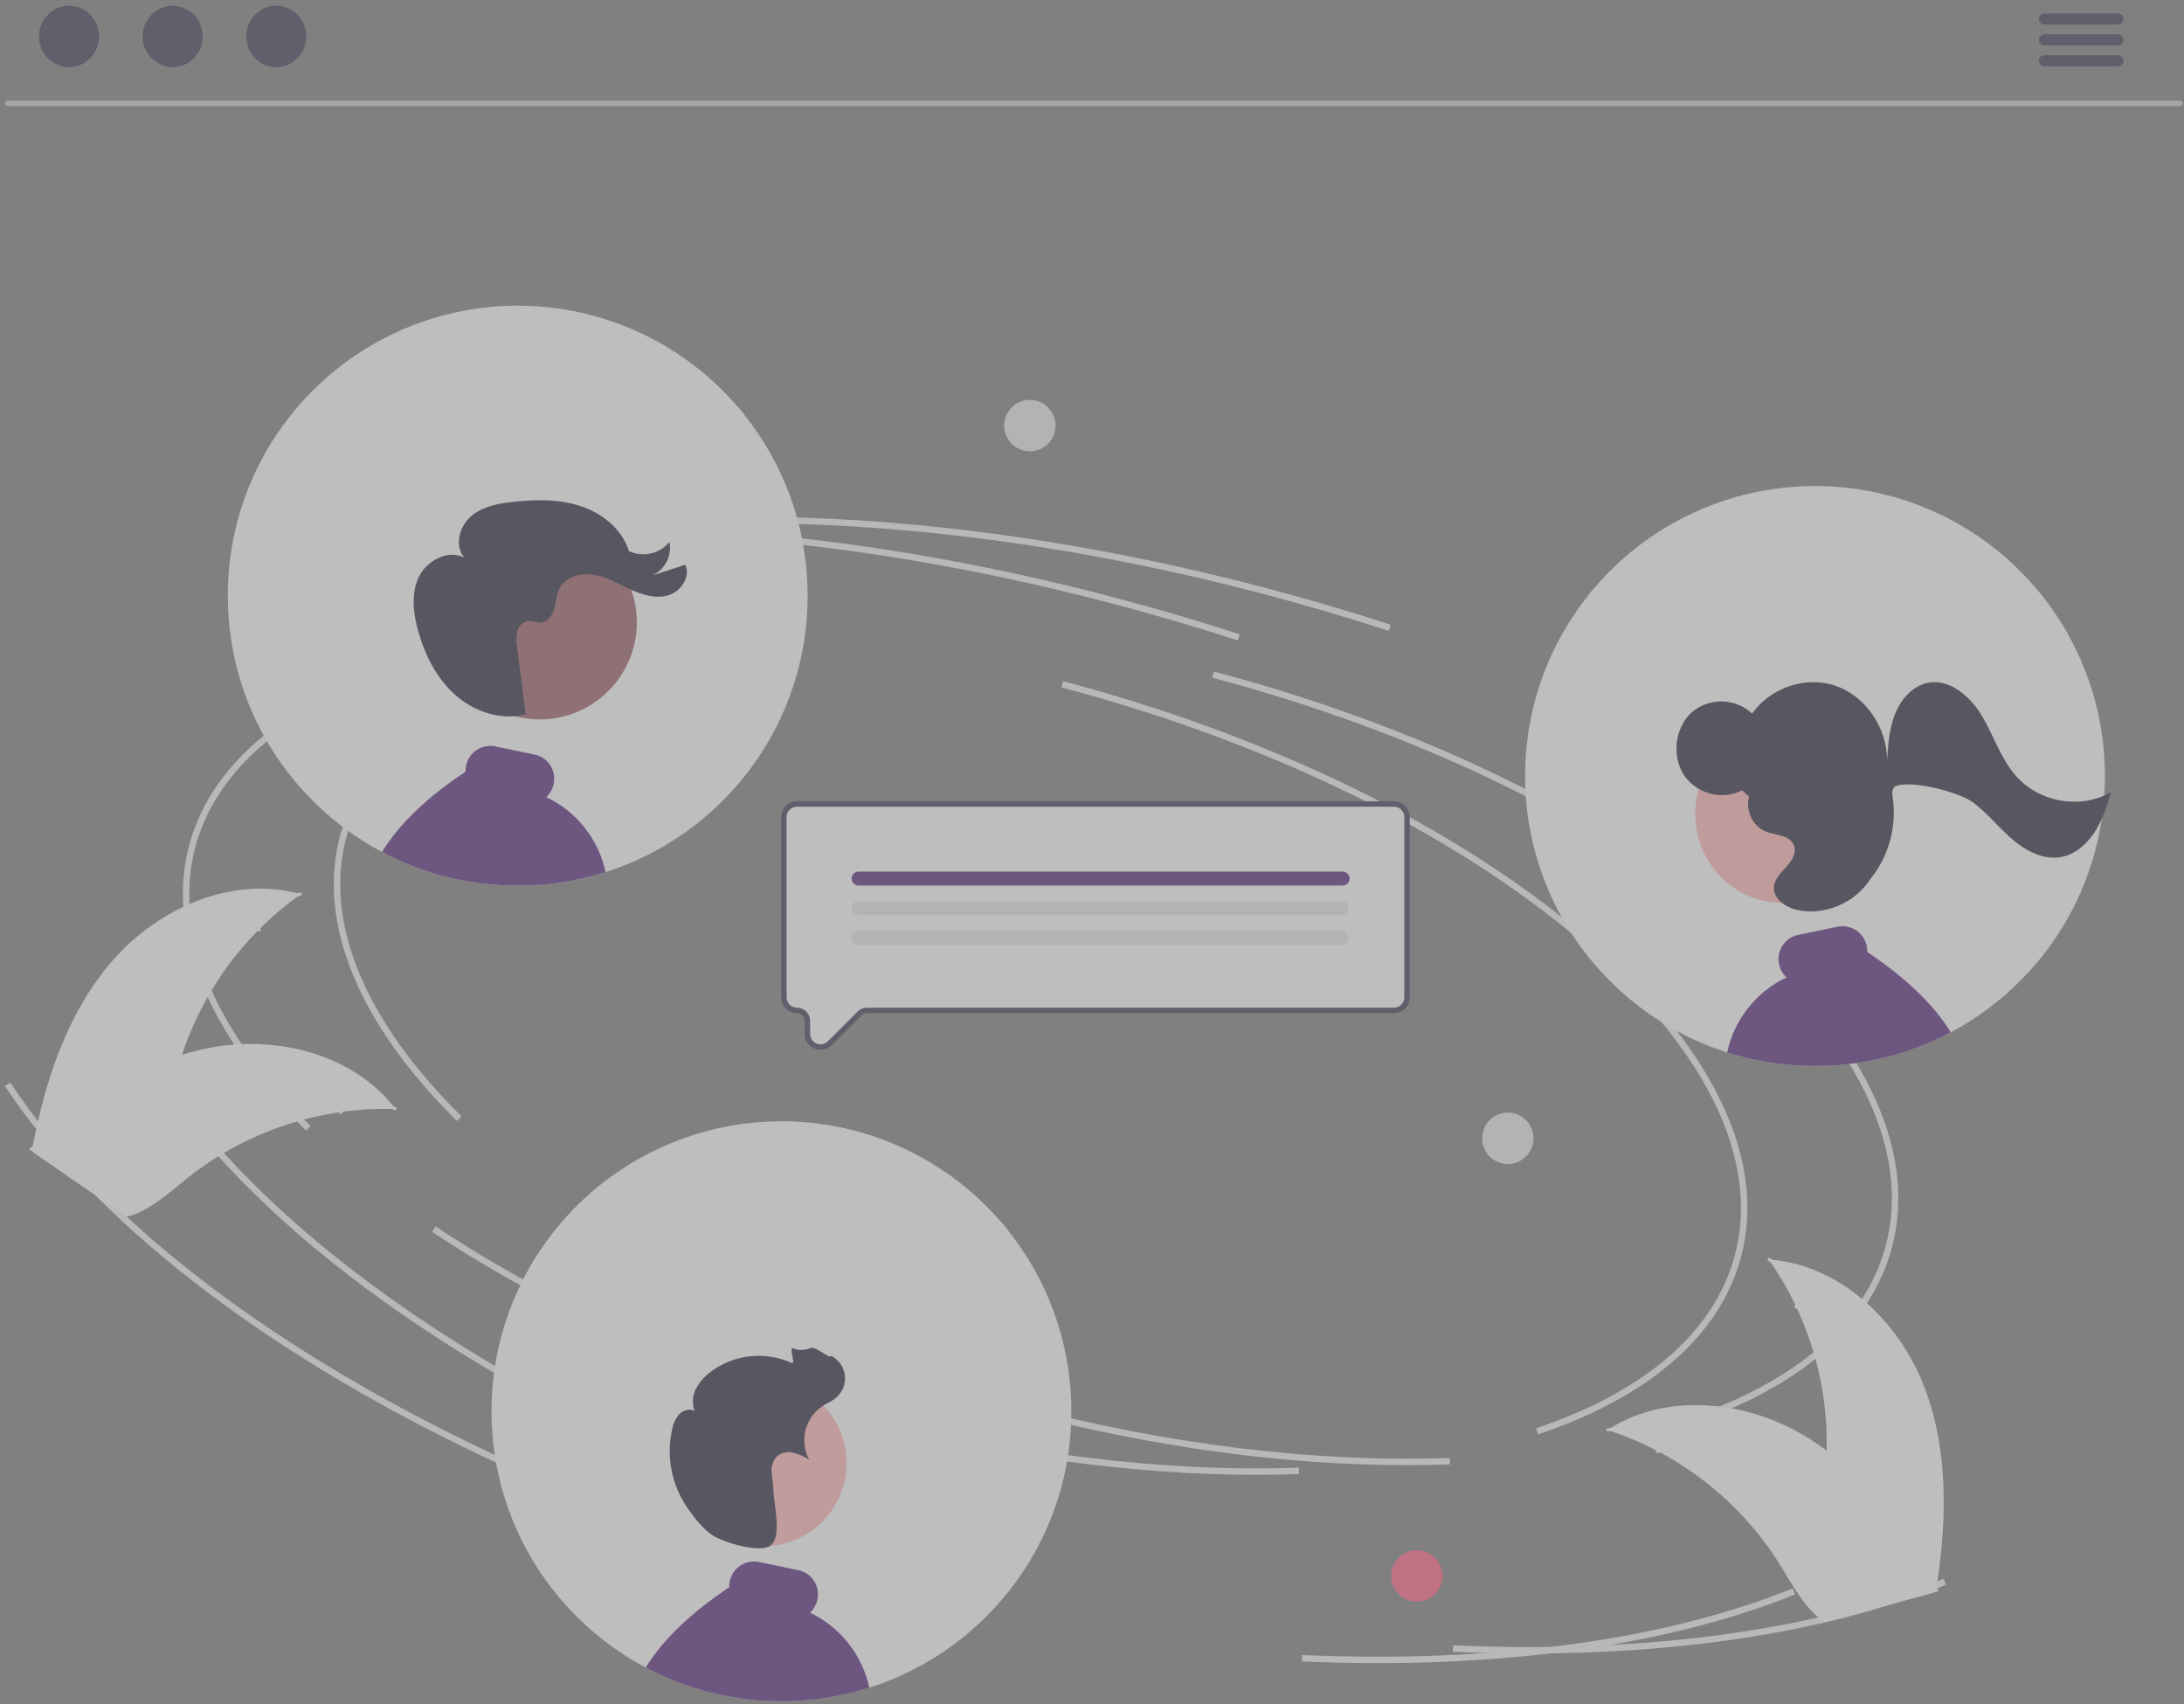 <svg width="250" height="195" viewBox="0 0 250 195" fill="none" xmlns="http://www.w3.org/2000/svg">
<rect x="0" y="0" width="250" height="195" fill="#808080" stroke="none"/>
<g opacity="0.5" clip-path="url(#clip0_582_1142)">
<path d="M52.318 128.281C41.046 117.185 36.286 105.609 38.913 95.686C42.284 82.951 57.261 74.147 80.003 71.529L80.087 72.26C57.661 74.841 42.913 83.448 39.623 95.874C37.067 105.531 41.758 116.854 52.834 127.757L52.318 128.281Z" fill="#F0F0F0"/>
<path d="M161.071 167.67C147.003 167.67 131.716 165.579 116.532 161.559C97.754 156.588 80.537 149.085 66.742 139.86L67.151 139.249C80.879 148.429 98.02 155.898 116.72 160.848C133.618 165.322 150.644 167.395 165.949 166.848L165.976 167.583C164.359 167.641 162.724 167.67 161.071 167.67Z" fill="#F0F0F0"/>
<path d="M193.343 163.047L193.108 162.351C205.69 158.097 213.559 151.244 215.865 142.533C218.797 131.459 212.428 118.609 197.932 106.349C183.361 94.026 162.351 83.802 138.77 77.559L138.958 76.849C162.642 83.119 183.755 93.396 198.406 105.787C213.131 118.241 219.584 131.358 216.576 142.721C214.204 151.682 206.17 158.71 193.343 163.047Z" fill="#F0F0F0"/>
<path d="M77.815 167.977C50.173 155.718 28.872 139.812 17.838 123.191L18.45 122.784C29.409 139.291 50.597 155.102 78.113 167.305L77.815 167.977Z" fill="#F0F0F0"/>
<path d="M175.002 189.216C172.151 189.216 169.251 189.152 166.303 189.025L166.334 188.29C188.338 189.243 207.753 186.61 222.483 180.674L222.758 181.356C209.909 186.533 193.531 189.216 175.002 189.216Z" fill="#F0F0F0"/>
<path d="M158.965 72.19C154.396 70.703 149.697 69.317 144.997 68.073C117.954 60.914 91.37 58.372 68.119 60.724L68.045 59.992C91.383 57.633 118.058 60.181 145.185 67.363C149.898 68.61 154.611 69.999 159.192 71.491L158.965 72.19Z" fill="#F0F0F0"/>
<path d="M35.042 129.385C23.771 118.289 19.01 106.713 21.637 96.789C25.009 84.055 39.985 75.25 62.728 72.633L62.812 73.363C40.386 75.944 25.638 84.551 22.348 96.977C19.791 106.635 24.483 117.958 35.558 128.861L35.042 129.385Z" fill="#F0F0F0"/>
<path d="M143.794 168.772C129.727 168.772 114.44 166.682 99.255 162.662C80.478 157.691 63.261 150.187 49.466 140.962L49.874 140.352C63.603 149.532 80.744 157.001 99.443 161.951C116.342 166.425 133.368 168.498 148.673 167.951L148.699 168.685C147.083 168.743 145.448 168.772 143.794 168.772Z" fill="#F0F0F0"/>
<path d="M176.067 164.149L175.832 163.453C188.413 159.199 196.282 152.347 198.589 143.636C201.52 132.562 195.151 119.711 180.655 107.451C166.085 95.129 145.074 84.905 121.493 78.662L121.681 77.951C145.366 84.221 166.478 94.499 181.13 106.89C195.855 119.343 202.308 132.46 199.299 143.824C196.927 152.784 188.893 159.813 176.067 164.149Z" fill="#F0F0F0"/>
<path d="M60.539 169.081C32.897 156.821 11.597 140.916 0.562 124.294L1.175 123.888C12.133 140.394 33.322 156.205 60.837 168.409L60.539 169.081Z" fill="#F0F0F0"/>
<path d="M157.727 190.319C154.876 190.319 151.976 190.256 149.027 190.128L149.059 189.394C171.063 190.347 190.478 187.713 205.208 181.777L205.482 182.459C192.633 187.637 176.256 190.319 157.727 190.319Z" fill="#F0F0F0"/>
<path d="M141.688 73.293C137.12 71.805 132.42 70.42 127.721 69.176C100.678 62.017 74.094 59.475 50.843 61.826L50.769 61.095C74.107 58.735 100.781 61.283 127.909 68.465C132.622 69.713 137.334 71.102 141.916 72.594L141.688 73.293Z" fill="#F0F0F0"/>
<path d="M13.092 109.695C18.375 103.772 26.802 100.162 34.439 102.323C27.393 107.309 22.339 114.626 20.169 122.979C19.344 126.204 18.762 129.877 16.08 131.848C14.412 133.075 12.201 133.368 10.149 133.089C8.096 132.809 6.156 132.011 4.242 131.22L3.727 131.265C5.208 123.468 7.81 115.618 13.092 109.695Z" fill="#FBFBFB"/>
<path d="M34.416 102.488C28.031 104.033 22.295 107.552 18.024 112.543C17.085 113.601 16.32 114.801 15.754 116.097C15.245 117.378 15.087 118.772 15.299 120.134C15.47 121.409 15.793 122.692 15.652 123.986C15.57 124.647 15.349 125.283 15.004 125.853C14.659 126.423 14.197 126.913 13.649 127.292C12.308 128.271 10.695 128.71 9.102 129.084C7.335 129.5 5.492 129.904 4.051 131.079C3.876 131.221 3.665 130.942 3.84 130.8C6.347 128.756 9.831 129.018 12.605 127.533C13.9 126.841 14.993 125.754 15.259 124.262C15.492 122.958 15.16 121.634 14.975 120.345C14.749 119.019 14.852 117.658 15.274 116.381C15.771 115.06 16.489 113.833 17.398 112.753C19.405 110.288 21.788 108.155 24.458 106.43C27.495 104.445 30.848 102.994 34.374 102.14C34.592 102.087 34.632 102.435 34.416 102.488Z" fill="#FBFBFB"/>
<path d="M19.305 110.854C18.565 110.024 18.144 108.957 18.117 107.846C18.091 106.734 18.461 105.648 19.16 104.784C19.303 104.609 19.581 104.822 19.438 104.997C18.785 105.801 18.441 106.812 18.468 107.847C18.494 108.882 18.89 109.874 19.584 110.643C19.735 110.811 19.455 111.02 19.305 110.854Z" fill="#FBFBFB"/>
<path d="M15.126 119.5C17.395 119.651 19.637 118.941 21.405 117.512C21.581 117.37 21.791 117.649 21.616 117.791C19.773 119.274 17.438 120.008 15.078 119.846C14.853 119.831 14.902 119.485 15.126 119.5Z" fill="#FBFBFB"/>
<path d="M27.573 104.903C27.792 105.284 28.103 105.604 28.477 105.836C28.851 106.067 29.276 106.202 29.715 106.228C29.94 106.241 29.89 106.587 29.667 106.574C29.182 106.543 28.712 106.394 28.299 106.139C27.885 105.885 27.54 105.533 27.294 105.114C27.267 105.076 27.256 105.03 27.262 104.985C27.269 104.939 27.292 104.898 27.328 104.869C27.365 104.841 27.412 104.829 27.457 104.836C27.503 104.842 27.545 104.866 27.573 104.903Z" fill="#FBFBFB"/>
<path d="M45.279 126.911C45.138 126.907 44.997 126.903 44.855 126.901C42.962 126.858 41.069 126.968 39.194 127.232C39.049 127.25 38.902 127.27 38.757 127.292C34.247 127.975 29.903 129.488 25.945 131.756C24.371 132.66 22.868 133.683 21.449 134.815C19.49 136.378 17.49 138.23 15.196 139.031C14.957 139.117 14.714 139.189 14.467 139.245L3.821 131.89C3.805 131.861 3.787 131.834 3.771 131.805L3.333 131.531C3.402 131.467 3.475 131.403 3.544 131.34C3.584 131.303 3.626 131.267 3.666 131.23C3.694 131.206 3.721 131.182 3.745 131.159C3.754 131.151 3.763 131.143 3.77 131.137C3.794 131.114 3.818 131.094 3.839 131.073C4.247 130.713 4.657 130.354 5.071 129.997C5.073 129.995 5.073 129.995 5.077 129.994C8.236 127.286 11.649 124.818 15.328 122.946C15.439 122.89 15.551 122.831 15.667 122.778C17.33 121.944 19.059 121.247 20.835 120.694C21.809 120.395 22.797 120.145 23.797 119.945C26.379 119.434 29.026 119.333 31.64 119.644C36.851 120.266 41.805 122.548 45.035 126.599C45.118 126.703 45.198 126.805 45.279 126.911Z" fill="#FBFBFB"/>
<path d="M45.162 127.03C39.133 124.42 32.435 123.776 26.02 125.19C24.633 125.469 23.3 125.966 22.068 126.661C20.89 127.377 19.925 128.395 19.273 129.61C18.643 130.731 18.128 131.95 17.237 132.898C16.773 133.376 16.214 133.751 15.595 133.998C14.976 134.245 14.312 134.359 13.647 134.331C11.986 134.306 10.434 133.685 8.938 133.025C7.276 132.293 5.561 131.506 3.703 131.576C3.478 131.585 3.478 131.235 3.703 131.227C6.935 131.104 9.559 133.412 12.668 133.896C14.119 134.122 15.646 133.913 16.757 132.882C17.728 131.98 18.26 130.724 18.888 129.583C19.506 128.389 20.407 127.364 21.513 126.598C22.705 125.842 24.018 125.295 25.394 124.98C28.48 124.221 31.667 123.952 34.837 124.183C38.457 124.426 42.008 125.287 45.338 126.727C45.544 126.817 45.366 127.118 45.162 127.03Z" fill="#FBFBFB"/>
<path d="M28.06 124.612C27.969 123.504 28.275 122.399 28.923 121.495C29.571 120.592 30.52 119.948 31.599 119.679C31.818 119.625 31.911 119.962 31.692 120.016C30.687 120.264 29.804 120.864 29.201 121.707C28.599 122.55 28.319 123.58 28.41 124.612C28.429 124.836 28.079 124.835 28.06 124.612Z" fill="#FBFBFB"/>
<path d="M19.518 129C21.239 130.486 23.456 131.27 25.729 131.193C25.954 131.186 25.954 131.535 25.729 131.543C23.364 131.618 21.058 130.798 19.271 129.248C19.101 129.1 19.349 128.853 19.518 129Z" fill="#FBFBFB"/>
<path d="M38.245 124.839C38.191 125.275 38.246 125.718 38.405 126.128C38.565 126.537 38.823 126.901 39.158 127.186C39.33 127.332 39.082 127.579 38.911 127.434C38.543 127.117 38.258 126.715 38.081 126.263C37.904 125.81 37.84 125.322 37.895 124.839C37.897 124.793 37.916 124.75 37.948 124.717C37.981 124.685 38.024 124.666 38.07 124.664C38.116 124.664 38.161 124.683 38.194 124.715C38.226 124.748 38.245 124.792 38.245 124.839Z" fill="#FBFBFB"/>
<path d="M220.089 158.248C217.104 150.895 210.381 144.662 202.462 144.131C207.422 151.194 209.723 159.785 208.959 168.381C208.652 171.696 207.966 175.35 209.829 178.109C210.988 179.825 212.972 180.844 214.999 181.271C217.025 181.697 219.121 181.598 221.19 181.496L221.66 181.711C222.886 173.87 223.073 165.602 220.089 158.248Z" fill="#FBFBFB"/>
<path d="M202.429 144.295C207.923 147.896 212.142 153.138 214.487 159.274C215.016 160.586 215.334 161.973 215.43 163.384C215.48 164.762 215.16 166.128 214.503 167.34C213.913 168.482 213.177 169.582 212.876 170.848C212.731 171.499 212.725 172.172 212.859 172.825C212.992 173.477 213.262 174.094 213.651 174.635C214.585 176.008 215.957 176.964 217.33 177.852C218.856 178.837 220.456 179.837 221.418 181.428C221.535 181.621 221.827 181.429 221.71 181.236C220.036 178.468 216.666 177.544 214.552 175.214C213.566 174.126 212.902 172.735 213.153 171.241C213.372 169.934 214.13 168.799 214.737 167.647C215.395 166.474 215.756 165.158 215.788 163.813C215.764 162.402 215.5 161.005 215.007 159.682C213.944 156.686 212.417 153.876 210.482 151.354C208.289 148.464 205.618 145.971 202.585 143.981C202.397 143.858 202.243 144.172 202.429 144.295Z" fill="#FBFBFB"/>
<path d="M213.849 157.253C214.825 156.719 215.58 155.857 215.979 154.818C216.377 153.78 216.394 152.634 216.026 151.584C215.95 151.372 215.617 151.479 215.693 151.691C216.037 152.668 216.022 153.736 215.649 154.702C215.276 155.668 214.569 156.469 213.657 156.96C213.459 157.067 213.652 157.359 213.849 157.253Z" fill="#FBFBFB"/>
<path d="M214.878 166.8C212.691 166.18 210.817 164.757 209.632 162.817C209.515 162.625 209.223 162.817 209.34 163.009C210.577 165.026 212.529 166.502 214.807 167.143C215.024 167.204 215.094 166.861 214.878 166.8Z" fill="#FBFBFB"/>
<path d="M208.062 148.868C207.727 149.153 207.327 149.351 206.897 149.443C206.467 149.535 206.021 149.519 205.599 149.396C205.383 149.332 205.313 149.675 205.528 149.738C205.995 149.872 206.487 149.889 206.963 149.788C207.438 149.688 207.881 149.472 208.254 149.161C208.291 149.134 208.317 149.094 208.327 149.049C208.336 149.004 208.328 148.958 208.304 148.918C208.278 148.88 208.238 148.853 208.193 148.844C208.148 148.834 208.101 148.843 208.062 148.868Z" fill="#FBFBFB"/>
<path d="M183.989 163.645C184.123 163.689 184.257 163.733 184.392 163.779C186.189 164.374 187.935 165.115 189.612 165.993C189.743 166.059 189.875 166.127 190.003 166.197C194.022 168.355 197.605 171.241 200.57 174.707C201.748 176.088 202.82 177.556 203.776 179.099C205.096 181.23 206.358 183.646 208.249 185.171C208.444 185.333 208.65 185.482 208.864 185.618L221.362 182.269C221.387 182.247 221.412 182.228 221.437 182.206L221.942 182.095C221.898 182.012 221.851 181.927 221.808 181.844C221.782 181.795 221.754 181.748 221.729 181.7C221.712 181.668 221.694 181.636 221.68 181.606C221.674 181.595 221.668 181.585 221.663 181.577C221.649 181.547 221.632 181.521 221.619 181.494C221.357 181.017 221.091 180.541 220.821 180.066C220.82 180.064 220.82 180.064 220.817 180.061C218.751 176.449 216.366 172.977 213.53 169.978C213.445 169.888 213.359 169.795 213.267 169.706C211.982 168.361 210.588 167.124 209.1 166.006C208.284 165.396 207.437 164.829 206.563 164.305C204.302 162.956 201.844 161.971 199.277 161.386C194.16 160.22 188.727 160.704 184.324 163.434C184.211 163.504 184.101 163.573 183.989 163.645Z" fill="#FBFBFB"/>
<path d="M184.061 163.796C190.616 163.364 197.14 165.009 202.707 168.497C203.919 169.226 205.008 170.142 205.935 171.211C206.804 172.281 207.37 173.564 207.576 174.928C207.792 176.195 207.868 177.516 208.389 178.708C208.664 179.315 209.065 179.856 209.565 180.297C210.065 180.737 210.652 181.067 211.288 181.265C212.86 181.799 214.531 181.736 216.162 181.618C217.974 181.487 219.853 181.322 221.579 182.013C221.788 182.096 221.906 181.767 221.697 181.683C218.694 180.482 215.447 181.773 212.356 181.184C210.914 180.91 209.545 180.199 208.846 178.855C208.235 177.679 208.156 176.317 207.947 175.032C207.767 173.699 207.262 172.431 206.479 171.338C205.609 170.226 204.557 169.269 203.367 168.51C200.715 166.757 197.804 165.433 194.741 164.585C191.25 163.597 187.616 163.214 183.996 163.452C183.772 163.467 183.838 163.811 184.061 163.796Z" fill="#FBFBFB"/>
<path d="M200.979 167.269C201.437 166.256 201.521 165.112 201.214 164.043C200.907 162.974 200.23 162.049 199.304 161.433C199.116 161.309 198.914 161.595 199.103 161.719C199.966 162.291 200.596 163.153 200.88 164.149C201.164 165.145 201.082 166.21 200.65 167.151C200.556 167.356 200.886 167.473 200.979 167.269Z" fill="#FBFBFB"/>
<path d="M207.549 174.272C205.429 175.093 203.077 175.085 200.962 174.25C200.753 174.167 200.635 174.496 200.844 174.579C203.046 175.444 205.494 175.448 207.698 174.588C207.908 174.506 207.758 174.19 207.549 174.272Z" fill="#FBFBFB"/>
<path d="M191.311 164.058C191.215 164.487 191.014 164.886 190.727 165.218C190.439 165.55 190.073 165.806 189.662 165.962C189.451 166.042 189.602 166.357 189.812 166.278C190.265 166.104 190.669 165.821 190.987 165.455C191.306 165.088 191.53 164.649 191.64 164.176C191.654 164.132 191.651 164.085 191.632 164.043C191.612 164.002 191.577 163.969 191.534 163.952C191.491 163.937 191.443 163.939 191.401 163.959C191.359 163.979 191.327 164.015 191.311 164.058Z" fill="#FBFBFB"/>
<path d="M162.185 183.289C163.809 183.289 165.125 181.973 165.125 180.349C165.125 178.725 163.809 177.408 162.185 177.408C160.561 177.408 159.244 178.725 159.244 180.349C159.244 181.973 160.561 183.289 162.185 183.289Z" fill="#FD6584"/>
<path d="M172.599 133.206C174.223 133.206 175.539 131.89 175.539 130.266C175.539 128.642 174.223 127.325 172.599 127.325C170.975 127.325 169.658 128.642 169.658 130.266C169.658 131.89 170.975 133.206 172.599 133.206Z" fill="#E6E6E6"/>
<path d="M117.883 51.642C119.507 51.642 120.823 50.325 120.823 48.701C120.823 47.077 119.507 45.761 117.883 45.761C116.259 45.761 114.942 47.077 114.942 48.701C114.942 50.325 116.259 51.642 117.883 51.642Z" fill="#E6E6E6"/>
<path d="M56.263 161.5C56.263 162.249 56.287 162.997 56.34 163.74C56.395 164.627 56.491 165.508 56.62 166.383C57.055 169.328 57.886 172.202 59.09 174.925C59.152 175.06 59.214 175.196 59.275 175.331L59.368 175.534C59.398 175.602 59.432 175.67 59.463 175.735C59.506 175.824 59.546 175.91 59.59 175.996C59.642 176.104 59.694 176.212 59.75 176.32C59.756 176.332 59.762 176.348 59.771 176.363C59.818 176.455 59.861 176.545 59.91 176.637C59.919 176.657 59.929 176.677 59.941 176.696C59.993 176.8 60.048 176.908 60.104 177.013C60.166 177.124 60.224 177.238 60.286 177.349C60.434 177.623 60.588 177.894 60.745 178.165C60.791 178.245 60.837 178.325 60.886 178.405C60.929 178.479 60.973 178.553 61.019 178.627C61.05 178.676 61.08 178.729 61.111 178.778C61.16 178.861 61.21 178.941 61.262 179.024C61.376 179.206 61.493 179.388 61.607 179.57H61.61C61.663 179.653 61.718 179.736 61.773 179.816V179.819C61.937 180.066 62.106 180.312 62.276 180.555L62.277 180.556L62.278 180.556L62.279 180.557L62.279 180.558C62.414 180.756 62.556 180.947 62.694 181.138V181.141C62.787 181.261 62.876 181.384 62.969 181.504C63.043 181.603 63.12 181.704 63.197 181.803C63.212 181.825 63.23 181.843 63.246 181.865V181.868C63.267 181.895 63.289 181.92 63.311 181.948C63.637 182.367 63.974 182.776 64.321 183.177L64.376 183.242C64.395 183.263 64.416 183.285 64.435 183.309C64.466 183.343 64.493 183.377 64.524 183.411C64.552 183.445 64.583 183.479 64.614 183.513C66.423 185.55 68.474 187.36 70.722 188.9C71.021 189.107 71.326 189.307 71.631 189.501C71.708 189.55 71.785 189.599 71.862 189.646C71.883 189.661 71.908 189.676 71.93 189.692C71.973 189.716 72.013 189.741 72.056 189.769C72.096 189.793 72.136 189.818 72.179 189.843C72.342 189.944 72.509 190.043 72.675 190.142C72.715 190.166 72.758 190.191 72.801 190.215C72.841 190.237 72.884 190.262 72.927 190.286C72.927 190.289 72.927 190.289 72.931 190.289H72.934V190.293H72.937C73.143 190.413 73.353 190.53 73.565 190.644C73.679 190.705 73.796 190.77 73.913 190.828C74.178 190.973 74.446 191.112 74.714 191.244C74.81 191.291 74.908 191.337 75.004 191.386C75.084 191.423 75.164 191.463 75.244 191.5C75.269 191.512 75.29 191.522 75.312 191.534C75.379 191.565 75.444 191.595 75.512 191.626C75.586 191.66 75.66 191.694 75.731 191.728C75.814 191.765 75.894 191.802 75.977 191.836C76.285 191.974 76.596 192.107 76.907 192.233C78.022 192.69 79.162 193.085 80.32 193.416C80.373 193.431 80.428 193.447 80.484 193.462C80.98 193.601 81.479 193.727 81.981 193.841C82.859 194.044 83.745 194.211 84.639 194.34H84.645C84.753 194.356 84.858 194.371 84.966 194.386C84.975 194.386 84.984 194.389 84.996 194.389C84.996 194.392 84.996 194.392 84.999 194.389C85.117 194.405 85.237 194.42 85.354 194.436C85.362 194.438 85.37 194.439 85.378 194.439C85.489 194.454 85.603 194.466 85.714 194.479C85.834 194.491 85.954 194.503 86.075 194.516C86.167 194.525 86.259 194.534 86.352 194.543C86.36 194.546 86.368 194.547 86.376 194.546C86.46 194.553 86.543 194.562 86.626 194.568H86.638C86.709 194.574 86.783 194.58 86.854 194.587C87.713 194.654 88.576 194.685 89.451 194.685C90.396 194.685 91.336 194.648 92.263 194.568H92.272C92.472 194.55 92.67 194.531 92.867 194.513C92.919 194.506 92.969 194.503 93.021 194.497C93.03 194.497 93.042 194.494 93.052 194.494C93.067 194.491 93.082 194.491 93.101 194.488C93.109 194.488 93.118 194.487 93.126 194.485C93.193 194.479 93.261 194.469 93.332 194.463L93.563 194.436C93.64 194.426 93.717 194.414 93.794 194.405C93.812 194.402 93.828 194.402 93.846 194.399C93.902 194.392 93.957 194.383 94.013 194.374C94.04 194.371 94.068 194.368 94.093 194.365C94.148 194.356 94.201 194.349 94.256 194.34H94.259C95.95 194.097 97.618 193.721 99.249 193.216C99.336 193.188 99.422 193.163 99.508 193.136C99.511 193.136 99.514 193.133 99.517 193.133C99.542 193.123 99.57 193.117 99.594 193.108C99.825 193.034 100.053 192.957 100.281 192.877C100.595 192.772 100.907 192.658 101.218 192.541C101.301 192.507 101.384 192.476 101.467 192.443C101.637 192.378 101.803 192.31 101.969 192.242C102.253 192.128 102.536 192.008 102.816 191.885C103.078 191.768 103.337 191.651 103.596 191.528C103.602 191.525 103.611 191.525 103.617 191.518C103.676 191.491 103.734 191.463 103.79 191.435H103.793C105.211 190.755 106.58 189.973 107.887 189.097C108.306 188.817 108.718 188.527 109.125 188.229C109.452 187.985 109.772 187.739 110.092 187.486C111.673 186.229 113.136 184.831 114.463 183.309V183.306C114.559 183.201 114.648 183.094 114.741 182.986C114.756 182.97 114.768 182.955 114.781 182.943C114.839 182.872 114.895 182.804 114.953 182.736V182.733C115.03 182.644 115.107 182.552 115.181 182.459C115.2 182.438 115.215 182.419 115.23 182.401V182.398C115.292 182.324 115.35 182.25 115.412 182.173C115.443 182.136 115.471 182.099 115.501 182.062V182.059C115.683 181.831 115.859 181.603 116.034 181.369C116.081 181.307 116.127 181.242 116.176 181.178C116.398 180.879 116.613 180.574 116.823 180.269V180.266C116.903 180.152 116.98 180.035 117.06 179.921C117.137 179.804 117.214 179.687 117.291 179.57C117.368 179.447 117.448 179.326 117.525 179.203L117.534 179.185C117.611 179.068 117.688 178.944 117.762 178.824C117.821 178.726 117.879 178.63 117.938 178.535C117.975 178.47 118.015 178.405 118.052 178.338C118.066 178.317 118.08 178.295 118.092 178.273C118.178 178.122 118.264 177.971 118.351 177.82C118.452 177.645 118.551 177.466 118.65 177.287C118.687 177.213 118.727 177.139 118.767 177.065C118.782 177.041 118.794 177.016 118.807 176.991C118.853 176.905 118.899 176.816 118.942 176.727C118.988 176.64 119.035 176.551 119.081 176.462C119.124 176.375 119.17 176.286 119.213 176.197C119.247 176.129 119.278 176.061 119.312 175.993C119.314 175.988 119.317 175.983 119.321 175.978C119.336 175.944 119.352 175.913 119.364 175.883C119.368 175.878 119.371 175.873 119.373 175.867C119.407 175.799 119.438 175.729 119.472 175.661C119.515 175.571 119.555 175.479 119.598 175.39C119.626 175.328 119.657 175.263 119.685 175.199C119.725 175.109 119.768 175.02 119.805 174.928C119.848 174.835 119.888 174.743 119.928 174.647C119.939 174.624 119.95 174.601 119.959 174.576C119.98 174.533 119.996 174.49 120.014 174.447C120.063 174.333 120.113 174.216 120.159 174.102C120.214 173.973 120.267 173.84 120.316 173.711C120.365 173.591 120.412 173.468 120.458 173.344L120.476 173.301C121.194 171.411 121.738 169.459 122.103 167.47V167.467C122.308 166.331 122.455 165.186 122.543 164.035C122.546 163.971 122.552 163.909 122.555 163.848C122.611 163.068 122.636 162.286 122.636 161.5C122.636 161.152 122.629 160.807 122.62 160.462C122.405 153.247 119.832 146.301 115.295 140.686C115.196 140.563 115.098 140.44 114.996 140.317C114.895 140.193 114.79 140.073 114.688 139.953C111.311 135.999 107.053 132.893 102.255 130.886C97.458 128.879 92.256 128.028 87.069 128.401C81.883 128.773 76.856 130.359 72.395 133.031C67.933 135.703 64.162 139.385 61.385 143.782C61.234 144.022 61.084 144.266 60.939 144.509C60.791 144.755 60.649 145.002 60.508 145.251C57.717 150.212 56.255 155.809 56.263 161.5Z" fill="#FBFBFB"/>
<path d="M88.132 139.793C93.589 141.193 99.182 142 104.812 142.2C105.663 142.247 106.517 142.241 107.368 142.183C109.237 142.026 110.838 141.438 112.622 141.117C113.479 140.963 114.434 140.85 115.297 140.684C115.098 140.437 114.895 140.192 114.688 139.951C112.827 140.108 110.937 140.623 109.053 140.862C105.851 141.269 102.264 140.815 99.837 139.694C98.659 139.151 97.757 138.472 96.583 137.926C96.424 137.844 96.251 137.791 96.073 137.769C95.734 137.759 95.4 137.846 95.109 138.019C93.141 139.013 90.282 139.821 87.629 139.377C87.431 139.531 87.807 139.708 88.132 139.793Z" fill="#FBFBFB"/>
<path d="M76.391 143.29C76.367 143.286 76.343 143.282 76.318 143.278C76.42 143.215 76.516 143.143 76.605 143.062L76.391 143.29Z" fill="#FBFBFB"/>
<path d="M60.509 145.252C61.617 145.341 62.731 145.406 63.85 145.45C64.702 145.496 65.555 145.49 66.406 145.432C68.275 145.274 69.877 144.688 71.66 144.366C73.295 144.073 75.281 143.931 76.319 143.279C73.636 142.815 70.858 143.76 68.092 144.112C65.855 144.387 63.587 144.275 61.388 143.781C61.081 144.262 60.788 144.753 60.509 145.252Z" fill="#FBFBFB"/>
<path d="M73.914 190.828C74.179 190.973 74.447 191.112 74.715 191.244C74.811 191.29 74.909 191.336 75.004 191.386C75.085 191.423 75.165 191.463 75.245 191.5C75.269 191.512 75.291 191.521 75.313 191.534C75.38 191.564 75.445 191.595 75.513 191.626C75.587 191.66 75.661 191.694 75.731 191.728C75.815 191.765 75.895 191.802 75.978 191.835C76.286 191.974 76.597 192.107 76.908 192.233C78.023 192.69 79.163 193.085 80.321 193.416C80.374 193.431 80.429 193.447 80.484 193.462C80.981 193.601 81.48 193.727 81.982 193.841C82.859 194.044 83.746 194.21 84.64 194.34H84.646C84.754 194.355 84.859 194.371 84.966 194.386C84.976 194.386 84.985 194.389 84.997 194.389C84.997 194.392 84.997 194.392 85 194.389C85.117 194.405 85.237 194.42 85.355 194.435C85.363 194.438 85.371 194.439 85.379 194.438C85.49 194.454 85.604 194.466 85.715 194.478C85.835 194.491 85.955 194.503 86.075 194.515C86.168 194.525 86.26 194.534 86.353 194.543C86.361 194.546 86.369 194.547 86.377 194.546C86.46 194.552 86.544 194.562 86.627 194.568H86.639C86.71 194.574 86.784 194.58 86.855 194.586C87.714 194.654 88.577 194.685 89.451 194.685C90.397 194.685 91.337 194.648 92.264 194.568H92.273C92.473 194.549 92.671 194.531 92.868 194.512C92.92 194.506 92.969 194.503 93.022 194.497C93.031 194.497 93.043 194.494 93.052 194.494C93.068 194.491 93.083 194.491 93.102 194.488C93.11 194.488 93.118 194.487 93.126 194.485C93.194 194.478 93.262 194.469 93.333 194.463L93.564 194.435C93.641 194.426 93.718 194.414 93.795 194.405C93.813 194.401 93.829 194.401 93.847 194.398C93.903 194.392 93.958 194.383 94.013 194.374C94.041 194.371 94.069 194.368 94.094 194.364C94.149 194.355 94.201 194.349 94.257 194.34H94.26C95.95 194.096 97.619 193.721 99.25 193.216C99.336 193.188 99.423 193.163 99.509 193.135C99.111 191.281 98.292 189.542 97.116 188.054C95.939 186.566 94.436 185.368 92.723 184.553C93.147 184.15 93.439 183.628 93.564 183.056C93.644 182.688 93.65 182.307 93.582 181.936C93.515 181.565 93.374 181.211 93.169 180.894C92.77 180.28 92.143 179.85 91.426 179.699L86.861 178.744C86.126 178.601 85.364 178.753 84.741 179.169C84.118 179.584 83.684 180.228 83.534 180.962C83.487 181.187 83.467 181.416 83.472 181.646C79.077 184.572 75.913 187.606 73.914 190.828Z" fill="#5A2C7D"/>
<path d="M87.393 176.941C92.645 176.941 96.903 172.682 96.903 167.43C96.903 162.177 92.645 157.919 87.393 157.919C82.14 157.919 77.882 162.177 77.882 167.43C77.882 172.682 82.14 176.941 87.393 176.941Z" fill="#FFB8B8"/>
<path d="M81.465 175.63C80.45 174.937 79.415 173.605 78.723 172.608C77.807 171.296 77.177 169.807 76.873 168.236C76.569 166.665 76.599 165.048 76.96 163.489C77.075 162.866 77.358 162.286 77.778 161.812C78.227 161.369 78.958 161.159 79.505 161.472C79.356 161.073 79.29 160.647 79.312 160.221C79.334 159.795 79.442 159.378 79.632 158.996C80.016 158.232 80.573 157.569 81.258 157.059C82.568 156.05 84.127 155.414 85.77 155.22C87.412 155.025 89.076 155.279 90.586 155.954C91.18 156.23 90.205 154.103 90.826 154.309C91.444 154.548 92.131 154.536 92.74 154.275C93.325 153.981 95.263 155.73 95.039 155.114C95.483 155.316 95.868 155.627 96.16 156.017C96.451 156.408 96.639 156.866 96.706 157.349C96.773 157.832 96.716 158.324 96.542 158.779C96.367 159.234 96.08 159.637 95.708 159.952C95.217 160.366 94.604 160.605 94.067 160.956C93.125 161.619 92.459 162.603 92.193 163.724C91.927 164.844 92.081 166.023 92.625 167.037C92.06 166.674 91.439 166.404 90.788 166.239C90.461 166.159 90.12 166.158 89.793 166.237C89.466 166.316 89.162 166.471 88.908 166.691C88.695 166.935 88.534 167.219 88.435 167.527C88.336 167.836 88.301 168.161 88.332 168.483C88.354 169.128 88.507 169.764 88.525 170.409C88.575 172.304 89.59 175.905 88.121 176.912C86.962 177.706 82.849 176.575 81.465 175.63Z" fill="#2F2E41"/>
<path d="M249.558 12.148H0.875C0.791 12.146 0.712 12.112 0.654 12.052C0.595 11.992 0.562 11.912 0.562 11.829C0.562 11.745 0.595 11.665 0.654 11.606C0.712 11.546 0.791 11.512 0.875 11.51H249.558C249.641 11.512 249.721 11.546 249.779 11.606C249.837 11.665 249.87 11.745 249.87 11.829C249.87 11.912 249.837 11.992 249.779 12.052C249.721 12.112 249.641 12.146 249.558 12.148Z" fill="#CACACA"/>
<path d="M7.902 7.681C9.799 7.681 11.336 6.109 11.336 4.17C11.336 2.231 9.799 0.659 7.902 0.659C6.005 0.659 4.468 2.231 4.468 4.17C4.468 6.109 6.005 7.681 7.902 7.681Z" fill="#3F3D56"/>
<path d="M19.764 7.681C21.661 7.681 23.198 6.109 23.198 4.17C23.198 2.231 21.661 0.659 19.764 0.659C17.868 0.659 16.33 2.231 16.33 4.17C16.33 6.109 17.868 7.681 19.764 7.681Z" fill="#3F3D56"/>
<path d="M31.629 7.681C33.525 7.681 35.063 6.109 35.063 4.17C35.063 2.231 33.525 0.659 31.629 0.659C29.732 0.659 28.194 2.231 28.194 4.17C28.194 6.109 29.732 7.681 31.629 7.681Z" fill="#3F3D56"/>
<path d="M242.45 2.807H234.021C233.854 2.803 233.695 2.734 233.579 2.615C233.462 2.496 233.396 2.335 233.396 2.169C233.396 2.002 233.462 1.841 233.579 1.722C233.695 1.603 233.854 1.534 234.021 1.53H242.45C242.617 1.534 242.776 1.603 242.893 1.722C243.009 1.841 243.075 2.002 243.075 2.169C243.075 2.335 243.009 2.496 242.893 2.615C242.776 2.734 242.617 2.803 242.45 2.807Z" fill="#3F3D56"/>
<path d="M242.45 5.201H234.021C233.854 5.198 233.695 5.129 233.579 5.01C233.462 4.89 233.396 4.73 233.396 4.563C233.396 4.396 233.462 4.236 233.579 4.117C233.695 3.997 233.854 3.928 234.021 3.925H242.45C242.617 3.928 242.776 3.997 242.893 4.117C243.009 4.236 243.075 4.396 243.075 4.563C243.075 4.73 243.009 4.89 242.893 5.01C242.776 5.129 242.617 5.198 242.45 5.201Z" fill="#3F3D56"/>
<path d="M242.45 7.594H234.021C233.854 7.59 233.695 7.521 233.579 7.402C233.462 7.283 233.396 7.123 233.396 6.956C233.396 6.789 233.462 6.629 233.579 6.509C233.695 6.39 233.854 6.321 234.021 6.317H242.45C242.617 6.321 242.776 6.39 242.893 6.509C243.009 6.629 243.075 6.789 243.075 6.956C243.075 7.123 243.009 7.283 242.893 7.402C242.776 7.521 242.617 7.59 242.45 7.594Z" fill="#3F3D56"/>
<path d="M93.932 119.825C93.732 119.824 93.534 119.784 93.349 119.707C93.073 119.596 92.837 119.405 92.672 119.158C92.507 118.911 92.42 118.62 92.424 118.322V116.817C92.423 116.501 92.298 116.198 92.074 115.975C91.851 115.752 91.548 115.626 91.233 115.626C90.835 115.625 90.454 115.467 90.173 115.186C89.892 114.905 89.734 114.524 89.733 114.127V93.502C89.734 93.105 89.892 92.724 90.173 92.442C90.454 92.162 90.835 92.003 91.232 92.003H159.563C159.961 92.003 160.342 92.162 160.623 92.442C160.904 92.724 161.062 93.105 161.062 93.502V114.127C161.062 114.524 160.904 114.905 160.623 115.186C160.342 115.467 159.961 115.625 159.563 115.626H99.233C99.076 115.625 98.921 115.656 98.776 115.716C98.632 115.776 98.501 115.864 98.39 115.975L94.983 119.382C94.846 119.522 94.682 119.633 94.502 119.709C94.321 119.785 94.128 119.824 93.932 119.825Z" fill="#FBFBFB"/>
<path d="M93.933 120.134C93.692 120.134 93.453 120.086 93.231 119.993C92.899 119.859 92.615 119.629 92.415 119.331C92.217 119.033 92.112 118.682 92.116 118.324V116.818C92.116 116.584 92.023 116.36 91.857 116.194C91.692 116.029 91.467 115.936 91.233 115.935C90.754 115.935 90.294 115.744 89.956 115.405C89.617 115.066 89.426 114.607 89.426 114.128V93.504C89.426 93.024 89.617 92.565 89.956 92.226C90.294 91.887 90.754 91.697 91.233 91.696H159.564C160.043 91.697 160.502 91.887 160.841 92.226C161.18 92.565 161.37 93.024 161.371 93.504V114.128C161.37 114.607 161.18 115.066 160.841 115.405C160.502 115.744 160.043 115.935 159.564 115.935H99.233C99.117 115.935 99.002 115.958 98.895 116.002C98.787 116.046 98.69 116.112 98.608 116.194L95.201 119.601C95.035 119.77 94.838 119.903 94.62 119.995C94.402 120.086 94.169 120.134 93.933 120.134ZM91.233 92.312C90.917 92.313 90.614 92.438 90.391 92.662C90.168 92.885 90.042 93.188 90.042 93.504V114.128C90.042 114.444 90.168 114.747 90.391 114.97C90.614 115.193 90.917 115.319 91.233 115.319C91.63 115.32 92.011 115.478 92.292 115.759C92.573 116.04 92.731 116.421 92.732 116.818V118.324C92.732 118.559 92.802 118.79 92.933 118.985C93.064 119.181 93.25 119.334 93.467 119.424C93.685 119.514 93.924 119.538 94.155 119.492C94.386 119.446 94.599 119.332 94.765 119.166L98.173 115.758C98.312 115.619 98.477 115.508 98.659 115.433C98.841 115.357 99.036 115.319 99.233 115.319H159.564C159.88 115.319 160.182 115.193 160.406 114.97C160.629 114.747 160.754 114.444 160.755 114.128V93.504C160.754 93.188 160.629 92.885 160.406 92.662C160.182 92.438 159.879 92.313 159.564 92.312L91.233 92.312Z" fill="#3F3D56"/>
<path d="M153.692 101.34H98.282C98.071 101.34 97.868 101.256 97.718 101.107C97.569 100.957 97.484 100.754 97.484 100.542C97.484 100.331 97.569 100.128 97.718 99.978C97.868 99.828 98.071 99.744 98.282 99.744H153.692C153.903 99.744 154.106 99.828 154.256 99.978C154.406 100.128 154.49 100.331 154.49 100.542C154.49 100.754 154.406 100.957 154.256 101.107C154.106 101.256 153.903 101.34 153.692 101.34Z" fill="#5A2C7D"/>
<path d="M153.59 104.731H98.282C98.071 104.731 97.868 104.647 97.718 104.497C97.569 104.347 97.484 104.144 97.484 103.933C97.484 103.721 97.569 103.518 97.718 103.369C97.868 103.219 98.071 103.135 98.282 103.135H153.59C153.802 103.135 154.005 103.219 154.154 103.369C154.304 103.518 154.388 103.721 154.388 103.933C154.388 104.144 154.304 104.347 154.154 104.497C154.005 104.647 153.802 104.731 153.59 104.731Z" fill="#E6E6E6"/>
<path d="M153.535 108.122H98.282C98.071 108.122 97.868 108.037 97.718 107.888C97.569 107.738 97.484 107.535 97.484 107.323C97.484 107.112 97.569 106.909 97.718 106.759C97.868 106.609 98.071 106.525 98.282 106.525H153.535C153.746 106.525 153.949 106.609 154.099 106.759C154.249 106.909 154.333 107.112 154.333 107.323C154.333 107.535 154.249 107.738 154.099 107.888C153.949 108.037 153.746 108.122 153.535 108.122Z" fill="#E6E6E6"/>
<path d="M240.949 88.803C240.949 89.552 240.924 90.3 240.872 91.042C240.817 91.93 240.721 92.811 240.592 93.685C240.157 96.631 239.326 99.504 238.121 102.227C238.06 102.363 237.998 102.498 237.936 102.634L237.844 102.837C237.813 102.905 237.779 102.973 237.748 103.037C237.705 103.127 237.665 103.213 237.622 103.299C237.57 103.407 237.517 103.515 237.462 103.623C237.456 103.635 237.45 103.65 237.44 103.666C237.394 103.758 237.351 103.848 237.302 103.94C237.293 103.96 237.282 103.98 237.271 103.998C237.219 104.103 237.163 104.211 237.108 104.316C237.046 104.427 236.988 104.541 236.926 104.652C236.778 104.926 236.624 105.197 236.467 105.468C236.421 105.548 236.375 105.628 236.325 105.708C236.282 105.782 236.239 105.856 236.193 105.93C236.162 105.979 236.131 106.032 236.1 106.081C236.051 106.164 236.002 106.244 235.95 106.327C235.836 106.509 235.719 106.691 235.605 106.872H235.601C235.549 106.956 235.494 107.039 235.438 107.119V107.122C235.275 107.368 235.106 107.615 234.936 107.858C234.936 107.858 234.935 107.858 234.935 107.858C234.935 107.859 234.934 107.859 234.934 107.859C234.934 107.859 234.933 107.86 234.933 107.86C234.933 107.86 234.933 107.861 234.933 107.861C234.797 108.058 234.656 108.249 234.517 108.44V108.443C234.425 108.564 234.335 108.687 234.243 108.807C234.169 108.905 234.092 109.007 234.015 109.106C234 109.127 233.981 109.146 233.966 109.167V109.17C233.944 109.198 233.923 109.223 233.901 109.25C233.575 109.669 233.238 110.079 232.891 110.48L232.835 110.544C232.817 110.566 232.795 110.587 232.777 110.612C232.746 110.646 232.718 110.68 232.687 110.714C232.66 110.748 232.629 110.781 232.598 110.815C230.789 112.853 228.738 114.662 226.49 116.203C226.191 116.409 225.886 116.61 225.581 116.804C225.504 116.853 225.427 116.902 225.35 116.948C225.328 116.964 225.304 116.979 225.282 116.995C225.239 117.019 225.199 117.044 225.156 117.072C225.116 117.096 225.076 117.121 225.033 117.145C224.869 117.247 224.703 117.346 224.537 117.444C224.497 117.469 224.454 117.494 224.41 117.518C224.37 117.54 224.327 117.564 224.284 117.589C224.284 117.592 224.284 117.592 224.281 117.592H224.278V117.595H224.275C224.069 117.715 223.859 117.832 223.647 117.946C223.533 118.008 223.416 118.073 223.298 118.131C223.034 118.276 222.766 118.415 222.498 118.547C222.402 118.593 222.303 118.639 222.208 118.689C222.128 118.726 222.048 118.766 221.968 118.803C221.943 118.815 221.922 118.824 221.9 118.837C221.832 118.867 221.768 118.898 221.7 118.929C221.626 118.963 221.552 118.997 221.481 119.031C221.398 119.068 221.318 119.105 221.235 119.139C220.927 119.277 220.615 119.41 220.304 119.536C219.189 119.993 218.05 120.388 216.891 120.719C216.839 120.734 216.783 120.75 216.728 120.765C216.232 120.904 215.733 121.03 215.231 121.144C214.353 121.347 213.467 121.513 212.573 121.643H212.566C212.459 121.658 212.354 121.674 212.246 121.689C212.237 121.689 212.228 121.692 212.215 121.692C212.215 121.695 212.215 121.695 212.212 121.692C212.095 121.708 211.975 121.723 211.858 121.738C211.85 121.741 211.842 121.742 211.833 121.741C211.722 121.757 211.608 121.769 211.498 121.781C211.377 121.794 211.257 121.806 211.137 121.818C211.045 121.828 210.952 121.837 210.86 121.846C210.852 121.849 210.844 121.85 210.835 121.849C210.752 121.855 210.669 121.865 210.586 121.871H210.573C210.503 121.877 210.429 121.883 210.358 121.889C209.498 121.957 208.636 121.988 207.761 121.988C206.815 121.988 205.876 121.951 204.949 121.871H204.939C204.739 121.852 204.542 121.834 204.345 121.815C204.293 121.809 204.243 121.806 204.191 121.8C204.182 121.8 204.169 121.797 204.16 121.797C204.145 121.794 204.129 121.794 204.111 121.791C204.102 121.791 204.094 121.79 204.086 121.788C204.018 121.781 203.951 121.772 203.88 121.766L203.649 121.738C203.572 121.729 203.495 121.717 203.418 121.708C203.399 121.704 203.384 121.704 203.365 121.701C203.31 121.695 203.254 121.686 203.199 121.677C203.171 121.674 203.144 121.671 203.119 121.667C203.063 121.658 203.011 121.652 202.956 121.643H202.953C201.262 121.4 199.594 121.024 197.962 120.519C197.876 120.491 197.79 120.466 197.704 120.438C197.701 120.438 197.697 120.435 197.694 120.435C197.67 120.426 197.642 120.42 197.617 120.411C197.386 120.337 197.158 120.26 196.93 120.18C196.616 120.075 196.305 119.961 195.994 119.844C195.911 119.81 195.828 119.779 195.745 119.745C195.575 119.681 195.409 119.613 195.242 119.545C194.959 119.431 194.676 119.311 194.395 119.188C194.133 119.071 193.875 118.954 193.616 118.83C193.61 118.827 193.601 118.827 193.594 118.821C193.536 118.794 193.477 118.766 193.422 118.738H193.419C192 118.057 190.632 117.276 189.325 116.4C188.906 116.12 188.493 115.83 188.087 115.531C187.76 115.288 187.44 115.042 187.119 114.789C185.539 113.532 184.076 112.134 182.748 110.612V110.609C182.653 110.504 182.564 110.396 182.471 110.289C182.456 110.273 182.443 110.258 182.431 110.245C182.373 110.175 182.317 110.107 182.259 110.039V110.036C182.182 109.947 182.105 109.854 182.031 109.762C182.012 109.74 181.997 109.722 181.981 109.703V109.7C181.92 109.626 181.861 109.552 181.8 109.475C181.769 109.438 181.741 109.401 181.71 109.364V109.361C181.529 109.133 181.353 108.906 181.177 108.671C181.131 108.61 181.085 108.545 181.036 108.48C180.814 108.182 180.598 107.877 180.389 107.572V107.569C180.309 107.455 180.232 107.338 180.152 107.224C180.075 107.107 179.998 106.99 179.921 106.872C179.844 106.749 179.764 106.629 179.687 106.506L179.677 106.487C179.6 106.37 179.523 106.247 179.449 106.127C179.391 106.028 179.332 105.933 179.274 105.837C179.237 105.773 179.197 105.708 179.16 105.64C179.145 105.619 179.132 105.598 179.12 105.576C179.033 105.425 178.947 105.274 178.861 105.123C178.759 104.947 178.661 104.769 178.562 104.59C178.525 104.516 178.485 104.442 178.445 104.368C178.43 104.343 178.417 104.319 178.405 104.294C178.359 104.208 178.313 104.119 178.27 104.029C178.223 103.943 178.177 103.854 178.131 103.764C178.088 103.678 178.042 103.589 177.998 103.499C177.965 103.432 177.934 103.364 177.9 103.296C177.898 103.291 177.894 103.285 177.891 103.281C177.875 103.247 177.86 103.216 177.848 103.185C177.844 103.181 177.841 103.175 177.838 103.17C177.804 103.102 177.774 103.031 177.74 102.963C177.697 102.874 177.657 102.782 177.613 102.692C177.586 102.631 177.555 102.566 177.527 102.501C177.487 102.412 177.444 102.323 177.407 102.23C177.364 102.138 177.324 102.046 177.284 101.95C177.272 101.927 177.262 101.903 177.253 101.879C177.231 101.836 177.216 101.793 177.198 101.75C177.148 101.636 177.099 101.519 177.053 101.405C176.997 101.275 176.945 101.143 176.896 101.014C176.846 100.893 176.8 100.77 176.754 100.647L176.736 100.604C176.018 98.713 175.473 96.762 175.109 94.773V94.77C174.904 93.634 174.757 92.489 174.669 91.338C174.665 91.273 174.659 91.212 174.656 91.15C174.601 90.371 174.576 89.588 174.576 88.803C174.576 88.455 174.582 88.11 174.592 87.765C174.807 80.55 177.38 73.603 181.917 67.989C182.015 67.866 182.114 67.743 182.215 67.619C182.317 67.496 182.422 67.376 182.524 67.256C185.9 63.301 190.159 60.196 194.956 58.189C199.754 56.182 204.956 55.331 210.142 55.703C215.329 56.076 220.356 57.662 224.817 60.334C229.278 63.005 233.049 66.688 235.826 71.085C235.977 71.325 236.128 71.568 236.273 71.812C236.421 72.058 236.563 72.305 236.704 72.554C239.495 77.514 240.957 83.112 240.949 88.803Z" fill="#FBFBFB"/>
<path d="M209.081 67.097C203.624 68.497 198.032 69.304 192.401 69.504C191.55 69.55 190.696 69.544 189.846 69.487C187.976 69.329 186.375 68.742 184.592 68.421C183.734 68.267 182.779 68.154 181.916 67.988C182.115 67.74 182.318 67.496 182.525 67.254C184.386 67.412 186.276 67.927 188.16 68.166C191.362 68.573 194.949 68.118 197.377 66.998C198.554 66.454 199.456 65.776 200.63 65.23C200.789 65.147 200.962 65.095 201.14 65.073C201.479 65.063 201.813 65.15 202.104 65.323C204.073 66.317 206.931 67.125 209.584 66.68C209.782 66.835 209.406 67.011 209.081 67.097Z" fill="#FBFBFB"/>
<path d="M220.822 70.594C220.846 70.59 220.871 70.586 220.895 70.582C220.793 70.519 220.697 70.447 220.608 70.366L220.822 70.594Z" fill="#FBFBFB"/>
<path d="M236.705 72.555C235.597 72.643 234.483 72.709 233.364 72.752C232.512 72.799 231.659 72.793 230.808 72.735C228.939 72.577 227.337 71.99 225.554 71.669C223.919 71.375 221.933 71.234 220.896 70.582C223.578 70.118 226.357 71.063 229.122 71.414C231.36 71.689 233.627 71.577 235.827 71.083C236.133 71.565 236.426 72.055 236.705 72.555Z" fill="#FBFBFB"/>
<path d="M204.02 103.325C209.525 103.325 213.988 98.763 213.988 93.135C213.988 87.507 209.525 82.945 204.02 82.945C198.515 82.945 194.053 87.507 194.053 93.135C194.053 98.763 198.515 103.325 204.02 103.325Z" fill="#FFB6B6"/>
<path d="M223.3 118.131C223.035 118.276 222.767 118.414 222.499 118.547C222.404 118.593 222.305 118.639 222.209 118.688C222.129 118.725 222.049 118.765 221.969 118.802C221.945 118.815 221.923 118.824 221.901 118.836C221.834 118.867 221.769 118.898 221.701 118.929C221.627 118.963 221.553 118.997 221.482 119.03C221.399 119.067 221.319 119.104 221.236 119.138C220.928 119.277 220.617 119.409 220.306 119.536C219.191 119.993 218.051 120.388 216.893 120.718C216.84 120.734 216.785 120.749 216.729 120.765C216.234 120.903 215.735 121.03 215.232 121.144C214.355 121.347 213.468 121.513 212.574 121.643H212.568C212.46 121.658 212.355 121.673 212.248 121.689C212.238 121.689 212.229 121.692 212.217 121.692C212.217 121.695 212.217 121.695 212.214 121.692C212.097 121.707 211.976 121.723 211.859 121.738C211.851 121.74 211.843 121.741 211.835 121.741C211.724 121.757 211.61 121.769 211.499 121.781C211.379 121.793 211.259 121.806 211.139 121.818C211.046 121.827 210.954 121.837 210.861 121.846C210.853 121.849 210.845 121.85 210.837 121.849C210.754 121.855 210.67 121.864 210.587 121.871H210.575C210.504 121.877 210.43 121.883 210.359 121.889C209.5 121.957 208.637 121.988 207.763 121.988C206.817 121.988 205.877 121.951 204.95 121.871H204.941C204.741 121.852 204.544 121.834 204.346 121.815C204.294 121.809 204.245 121.806 204.192 121.8C204.183 121.8 204.171 121.797 204.162 121.797C204.146 121.794 204.131 121.794 204.112 121.79C204.104 121.791 204.096 121.79 204.088 121.787C204.02 121.781 203.952 121.772 203.881 121.766L203.65 121.738C203.573 121.729 203.496 121.716 203.419 121.707C203.401 121.704 203.385 121.704 203.367 121.701C203.311 121.695 203.256 121.686 203.2 121.676C203.173 121.673 203.145 121.67 203.12 121.667C203.065 121.658 203.013 121.652 202.957 121.643H202.954C201.264 121.399 199.595 121.023 197.964 120.518C197.878 120.491 197.791 120.466 197.705 120.438C198.103 118.583 198.922 116.845 200.098 115.357C201.275 113.869 202.778 112.671 204.491 111.856C204.067 111.453 203.774 110.931 203.65 110.359C203.57 109.991 203.564 109.61 203.632 109.239C203.699 108.868 203.84 108.513 204.044 108.197C204.444 107.583 205.071 107.153 205.788 107.002L210.353 106.047C211.088 105.903 211.85 106.056 212.473 106.471C213.096 106.887 213.529 107.531 213.68 108.265C213.726 108.489 213.747 108.719 213.741 108.948C218.137 111.875 221.301 114.909 223.3 118.131Z" fill="#5A2C7D"/>
<path d="M230.693 88.716C228.999 86.74 228.193 84.118 226.839 81.875C225.484 79.631 223.127 77.623 220.637 78.145C218.921 78.505 217.594 80.02 216.923 81.708C216.251 83.397 216.125 85.259 216.008 87.084C216.049 83.335 213.579 79.7 210.177 78.504C206.774 77.307 202.702 78.642 200.564 81.654C199.631 80.789 198.413 80.296 197.142 80.27C195.87 80.243 194.632 80.684 193.664 81.509C191.751 83.218 191.328 86.471 192.735 88.651C194.141 90.832 197.187 91.644 199.422 90.435L200.212 91.162C199.767 92.717 200.63 94.555 202.08 95.14C203.256 95.615 204.915 95.536 205.355 96.77C205.663 97.632 205.088 98.552 204.477 99.215C203.866 99.877 203.14 100.561 203.067 101.478C202.956 102.861 204.385 103.83 205.684 104.122C208.818 104.826 212.294 103.375 214.1 100.61C214.135 100.557 214.173 100.503 214.213 100.45C215.227 99.154 215.965 97.665 216.383 96.075C216.802 94.484 216.892 92.825 216.647 91.198C216.546 90.559 216.648 90.084 217.089 89.933C218.993 89.278 224.329 90.651 225.944 91.892C227.558 93.133 228.852 94.775 230.407 96.096C231.963 97.417 233.945 98.436 235.92 98.076C237.501 97.788 238.847 96.64 239.752 95.255C240.657 93.87 241.178 92.255 241.645 90.65C238.147 92.671 233.36 91.825 230.693 88.716Z" fill="#2F2E41"/>
<path d="M26.075 68.164C26.075 68.913 26.1 69.661 26.152 70.404C26.208 71.291 26.303 72.172 26.433 73.047C26.867 75.992 27.698 78.866 28.903 81.589C28.965 81.724 29.026 81.86 29.088 81.995L29.18 82.198C29.211 82.266 29.245 82.334 29.276 82.399C29.319 82.488 29.359 82.574 29.402 82.661C29.454 82.768 29.507 82.876 29.562 82.984C29.568 82.996 29.575 83.012 29.584 83.027C29.63 83.12 29.673 83.209 29.722 83.301C29.731 83.321 29.742 83.341 29.753 83.36C29.806 83.465 29.861 83.572 29.916 83.677C29.978 83.788 30.037 83.902 30.098 84.013C30.246 84.287 30.4 84.558 30.557 84.829C30.603 84.909 30.65 84.989 30.699 85.069C30.742 85.143 30.785 85.217 30.831 85.291C30.862 85.341 30.893 85.393 30.924 85.442C30.973 85.525 31.022 85.605 31.075 85.689C31.189 85.87 31.306 86.052 31.42 86.234H31.423C31.475 86.317 31.531 86.4 31.586 86.48V86.483C31.749 86.73 31.919 86.976 32.088 87.219C32.089 87.219 32.089 87.22 32.089 87.22C32.09 87.22 32.09 87.22 32.09 87.22C32.091 87.221 32.091 87.221 32.091 87.221C32.091 87.222 32.091 87.222 32.091 87.223C32.227 87.42 32.368 87.611 32.507 87.802V87.805C32.599 87.925 32.689 88.048 32.781 88.168C32.855 88.267 32.932 88.368 33.009 88.467C33.025 88.489 33.043 88.507 33.058 88.529V88.532C33.08 88.559 33.102 88.584 33.123 88.612C33.45 89.031 33.786 89.44 34.133 89.841L34.189 89.906C34.207 89.927 34.229 89.949 34.248 89.973C34.278 90.007 34.306 90.041 34.337 90.075C34.364 90.109 34.395 90.143 34.426 90.177C36.235 92.215 38.287 94.024 40.535 95.564C40.833 95.771 41.138 95.971 41.443 96.165C41.52 96.214 41.597 96.263 41.674 96.31C41.696 96.325 41.72 96.341 41.742 96.356C41.785 96.38 41.825 96.405 41.868 96.433C41.908 96.457 41.948 96.482 41.992 96.507C42.155 96.609 42.321 96.707 42.487 96.806C42.528 96.83 42.571 96.855 42.614 96.88C42.654 96.901 42.697 96.926 42.74 96.95C42.74 96.954 42.74 96.954 42.743 96.954H42.746V96.957H42.749C42.956 97.077 43.165 97.194 43.378 97.308C43.492 97.369 43.609 97.434 43.726 97.493C43.991 97.637 44.259 97.776 44.527 97.908C44.622 97.955 44.721 98.001 44.816 98.05C44.896 98.087 44.976 98.127 45.056 98.164C45.081 98.176 45.103 98.186 45.124 98.198C45.192 98.229 45.257 98.26 45.325 98.29C45.398 98.324 45.472 98.358 45.543 98.392C45.626 98.429 45.706 98.466 45.79 98.5C46.098 98.638 46.409 98.771 46.72 98.897C47.835 99.354 48.974 99.749 50.133 100.08C50.185 100.095 50.241 100.111 50.296 100.126C50.792 100.265 51.291 100.391 51.793 100.505C52.671 100.708 53.557 100.875 54.452 101.004H54.458C54.566 101.02 54.67 101.035 54.778 101.05C54.787 101.05 54.797 101.053 54.809 101.053C54.809 101.057 54.809 101.057 54.812 101.053C54.929 101.069 55.049 101.084 55.166 101.1C55.174 101.102 55.183 101.103 55.191 101.103C55.302 101.118 55.416 101.13 55.527 101.143C55.647 101.155 55.767 101.167 55.887 101.18C55.98 101.189 56.072 101.198 56.164 101.207C56.172 101.21 56.181 101.211 56.189 101.211C56.272 101.217 56.355 101.226 56.438 101.232H56.451C56.522 101.238 56.596 101.244 56.666 101.251C57.526 101.318 58.388 101.349 59.263 101.349C60.209 101.349 61.148 101.312 62.076 101.232H62.085C62.285 101.214 62.482 101.195 62.679 101.177C62.732 101.171 62.781 101.167 62.833 101.161C62.843 101.161 62.855 101.158 62.864 101.158C62.88 101.155 62.895 101.155 62.913 101.152C62.922 101.152 62.93 101.151 62.938 101.149C63.006 101.143 63.074 101.134 63.144 101.127L63.376 101.1C63.453 101.09 63.529 101.078 63.606 101.069C63.625 101.066 63.64 101.066 63.659 101.063C63.714 101.057 63.77 101.047 63.825 101.038C63.853 101.035 63.881 101.032 63.905 101.029C63.961 101.02 64.013 101.013 64.069 101.004H64.072C65.762 100.761 67.43 100.385 69.062 99.88C69.148 99.852 69.234 99.828 69.321 99.8C69.324 99.8 69.327 99.797 69.33 99.797C69.355 99.787 69.382 99.781 69.407 99.772C69.638 99.698 69.866 99.621 70.094 99.541C70.408 99.436 70.719 99.322 71.03 99.205C71.113 99.171 71.197 99.141 71.28 99.107C71.449 99.042 71.615 98.974 71.782 98.906C72.065 98.793 72.349 98.672 72.629 98.549C72.891 98.432 73.15 98.315 73.408 98.192C73.414 98.189 73.424 98.189 73.43 98.183C73.488 98.155 73.547 98.127 73.602 98.099H73.605C75.024 97.419 76.392 96.637 77.699 95.761C78.118 95.481 78.531 95.192 78.938 94.893C79.264 94.649 79.584 94.403 79.905 94.15C81.485 92.893 82.948 91.495 84.276 89.973V89.97C84.371 89.865 84.461 89.758 84.553 89.65C84.568 89.635 84.581 89.619 84.593 89.607C84.652 89.536 84.707 89.468 84.766 89.4V89.397C84.843 89.308 84.92 89.216 84.993 89.123C85.012 89.102 85.027 89.083 85.043 89.065V89.062C85.104 88.988 85.163 88.914 85.225 88.837C85.255 88.8 85.283 88.763 85.314 88.726V88.723C85.496 88.495 85.671 88.267 85.847 88.033C85.893 87.971 85.939 87.906 85.989 87.842C86.21 87.543 86.426 87.238 86.635 86.933V86.93C86.716 86.816 86.793 86.699 86.873 86.585C86.95 86.468 87.027 86.351 87.104 86.234C87.181 86.111 87.261 85.99 87.338 85.867L87.347 85.849C87.424 85.732 87.501 85.609 87.575 85.488C87.633 85.39 87.692 85.294 87.751 85.199C87.787 85.134 87.828 85.069 87.864 85.002C87.879 84.981 87.892 84.959 87.904 84.937C87.991 84.786 88.077 84.635 88.163 84.484C88.265 84.309 88.364 84.13 88.462 83.951C88.499 83.877 88.539 83.803 88.579 83.73C88.594 83.705 88.607 83.68 88.619 83.656C88.665 83.569 88.712 83.48 88.755 83.391C88.801 83.304 88.847 83.215 88.893 83.126C88.936 83.04 88.983 82.95 89.026 82.861C89.06 82.793 89.09 82.725 89.124 82.657C89.127 82.652 89.13 82.647 89.134 82.642C89.149 82.608 89.164 82.577 89.177 82.547C89.18 82.542 89.184 82.537 89.186 82.531C89.22 82.463 89.251 82.393 89.284 82.325C89.328 82.236 89.368 82.143 89.411 82.054C89.439 81.992 89.469 81.927 89.497 81.863C89.537 81.773 89.58 81.684 89.617 81.592C89.66 81.499 89.7 81.407 89.74 81.311C89.752 81.288 89.762 81.265 89.771 81.24C89.793 81.197 89.808 81.154 89.827 81.111C89.876 80.997 89.925 80.88 89.971 80.766C90.027 80.637 90.079 80.504 90.129 80.375C90.178 80.255 90.224 80.132 90.27 80.008L90.289 79.965C91.006 78.075 91.551 76.123 91.915 74.134V74.131C92.121 72.996 92.268 71.85 92.356 70.7C92.359 70.635 92.365 70.573 92.368 70.512C92.423 69.732 92.448 68.95 92.448 68.164C92.448 67.816 92.442 67.471 92.433 67.126C92.218 59.911 89.645 52.965 85.108 47.35C85.009 47.227 84.91 47.104 84.809 46.981C84.707 46.857 84.602 46.737 84.501 46.617C81.124 42.663 76.865 39.557 72.068 37.55C67.27 35.544 62.069 34.692 56.882 35.065C51.695 35.437 46.669 37.023 42.207 39.695C37.746 42.367 33.975 46.049 31.198 50.446C31.047 50.686 30.896 50.93 30.751 51.173C30.603 51.419 30.462 51.666 30.32 51.915C27.529 56.876 26.067 62.473 26.075 68.164Z" fill="#FBFBFB"/>
<path d="M57.945 46.458C63.402 47.858 68.994 48.665 74.624 48.865C75.476 48.912 76.329 48.906 77.18 48.848C79.049 48.691 80.651 48.103 82.434 47.782C83.292 47.628 84.247 47.515 85.11 47.349C84.91 47.102 84.707 46.857 84.501 46.616C82.639 46.773 80.749 47.288 78.866 47.527C75.664 47.934 72.076 47.48 69.649 46.359C68.472 45.816 67.569 45.137 66.396 44.591C66.236 44.509 66.064 44.456 65.885 44.434C65.547 44.424 65.213 44.511 64.922 44.684C62.953 45.678 60.095 46.486 57.442 46.041C57.244 46.196 57.62 46.373 57.945 46.458Z" fill="#FBFBFB"/>
<path d="M46.203 49.954C46.179 49.95 46.155 49.947 46.131 49.942C46.233 49.879 46.328 49.807 46.417 49.727L46.203 49.954Z" fill="#FBFBFB"/>
<path d="M30.321 51.917C31.429 52.006 32.543 52.072 33.663 52.115C34.514 52.161 35.368 52.155 36.219 52.097C38.088 51.939 39.689 51.353 41.473 51.032C43.107 50.738 45.093 50.596 46.131 49.944C43.449 49.48 40.67 50.425 37.904 50.777C35.667 51.052 33.399 50.94 31.2 50.446C30.894 50.927 30.601 51.418 30.321 51.917Z" fill="#FBFBFB"/>
<path d="M43.726 97.493C43.99 97.638 44.258 97.777 44.526 97.909C44.622 97.955 44.721 98.001 44.816 98.051C44.896 98.088 44.976 98.128 45.056 98.165C45.081 98.177 45.102 98.186 45.124 98.199C45.192 98.23 45.257 98.26 45.324 98.291C45.398 98.325 45.472 98.359 45.543 98.393C45.626 98.43 45.706 98.467 45.789 98.501C46.097 98.639 46.409 98.772 46.72 98.898C47.835 99.355 48.974 99.75 50.133 100.081C50.185 100.096 50.241 100.112 50.296 100.127C50.792 100.266 51.291 100.392 51.793 100.506C52.671 100.709 53.557 100.876 54.452 101.005H54.458C54.565 101.02 54.67 101.036 54.778 101.051C54.787 101.051 54.797 101.054 54.809 101.054C54.809 101.057 54.809 101.057 54.812 101.054C54.929 101.07 55.049 101.085 55.166 101.1C55.174 101.103 55.182 101.104 55.191 101.103C55.302 101.119 55.416 101.131 55.526 101.143C55.647 101.156 55.767 101.168 55.887 101.18C55.979 101.19 56.072 101.199 56.164 101.208C56.172 101.211 56.181 101.212 56.189 101.211C56.272 101.217 56.355 101.227 56.438 101.233H56.451C56.522 101.239 56.595 101.245 56.666 101.251C57.526 101.319 58.388 101.35 59.263 101.35C60.209 101.35 61.148 101.313 62.075 101.233H62.085C62.285 101.214 62.482 101.196 62.679 101.177C62.731 101.171 62.781 101.168 62.833 101.162C62.842 101.162 62.855 101.159 62.864 101.159C62.879 101.156 62.895 101.156 62.913 101.153C62.922 101.153 62.93 101.152 62.938 101.15C63.006 101.143 63.073 101.134 63.144 101.128L63.375 101.1C63.452 101.091 63.529 101.079 63.606 101.07C63.625 101.066 63.64 101.066 63.659 101.063C63.714 101.057 63.77 101.048 63.825 101.039C63.853 101.036 63.88 101.033 63.905 101.03C63.961 101.02 64.013 101.014 64.068 101.005H64.072C65.762 100.762 67.43 100.386 69.062 99.881C69.148 99.853 69.234 99.828 69.32 99.8C68.923 97.946 68.104 96.207 66.927 94.719C65.751 93.231 64.248 92.033 62.534 91.219C62.958 90.815 63.251 90.293 63.375 89.722C63.455 89.353 63.462 88.972 63.394 88.601C63.326 88.23 63.186 87.876 62.981 87.559C62.581 86.945 61.954 86.515 61.237 86.364L56.672 85.409C55.938 85.266 55.176 85.418 54.553 85.834C53.93 86.249 53.496 86.893 53.346 87.627C53.299 87.852 53.278 88.081 53.284 88.311C48.888 91.237 45.725 94.271 43.726 97.493Z" fill="#5A2C7D"/>
<path d="M61.786 82.326C67.923 82.326 72.898 77.351 72.898 71.214C72.898 65.078 67.923 60.102 61.786 60.102C55.649 60.102 50.674 65.078 50.674 71.214C50.674 77.351 55.649 82.326 61.786 82.326Z" fill="#9E616A"/>
<path d="M60.206 81.732C57.424 82.484 54.357 81.485 52.186 79.59C50.015 77.695 48.657 75.01 47.875 72.237C47.302 70.206 47.03 67.952 47.934 66.045C48.839 64.138 51.273 62.852 53.15 63.815C51.992 62.465 52.571 60.233 53.923 59.078C55.276 57.924 57.134 57.593 58.903 57.412C61.471 57.149 64.124 57.12 66.567 57.952C69.01 58.784 71.231 60.602 71.995 63.068C72.776 63.431 73.656 63.526 74.496 63.336C75.337 63.146 76.09 62.683 76.639 62.019C76.781 62.782 76.667 63.57 76.316 64.261C75.965 64.953 75.395 65.509 74.696 65.844L78.44 64.63C79.084 65.993 77.955 67.68 76.513 68.116C75.07 68.553 73.513 68.076 72.143 67.445C70.774 66.815 69.448 66.018 67.96 65.772C66.473 65.526 64.727 66.004 64.039 67.345C63.678 68.047 63.66 68.87 63.45 69.631C63.241 70.392 62.712 71.182 61.925 71.244C61.427 71.283 60.94 71.019 60.445 71.073C60.14 71.133 59.86 71.28 59.638 71.497C59.416 71.713 59.263 71.99 59.196 72.293C59.072 72.901 59.071 73.527 59.191 74.135L60.142 81.404L60.206 81.732Z" fill="#2F2E41"/>
</g>
<defs>
<clipPath id="clip0_582_1142">
<rect width="249.307" height="194.025" fill="white" transform="translate(0.562 0.659)"/>
</clipPath>
</defs>
</svg>
